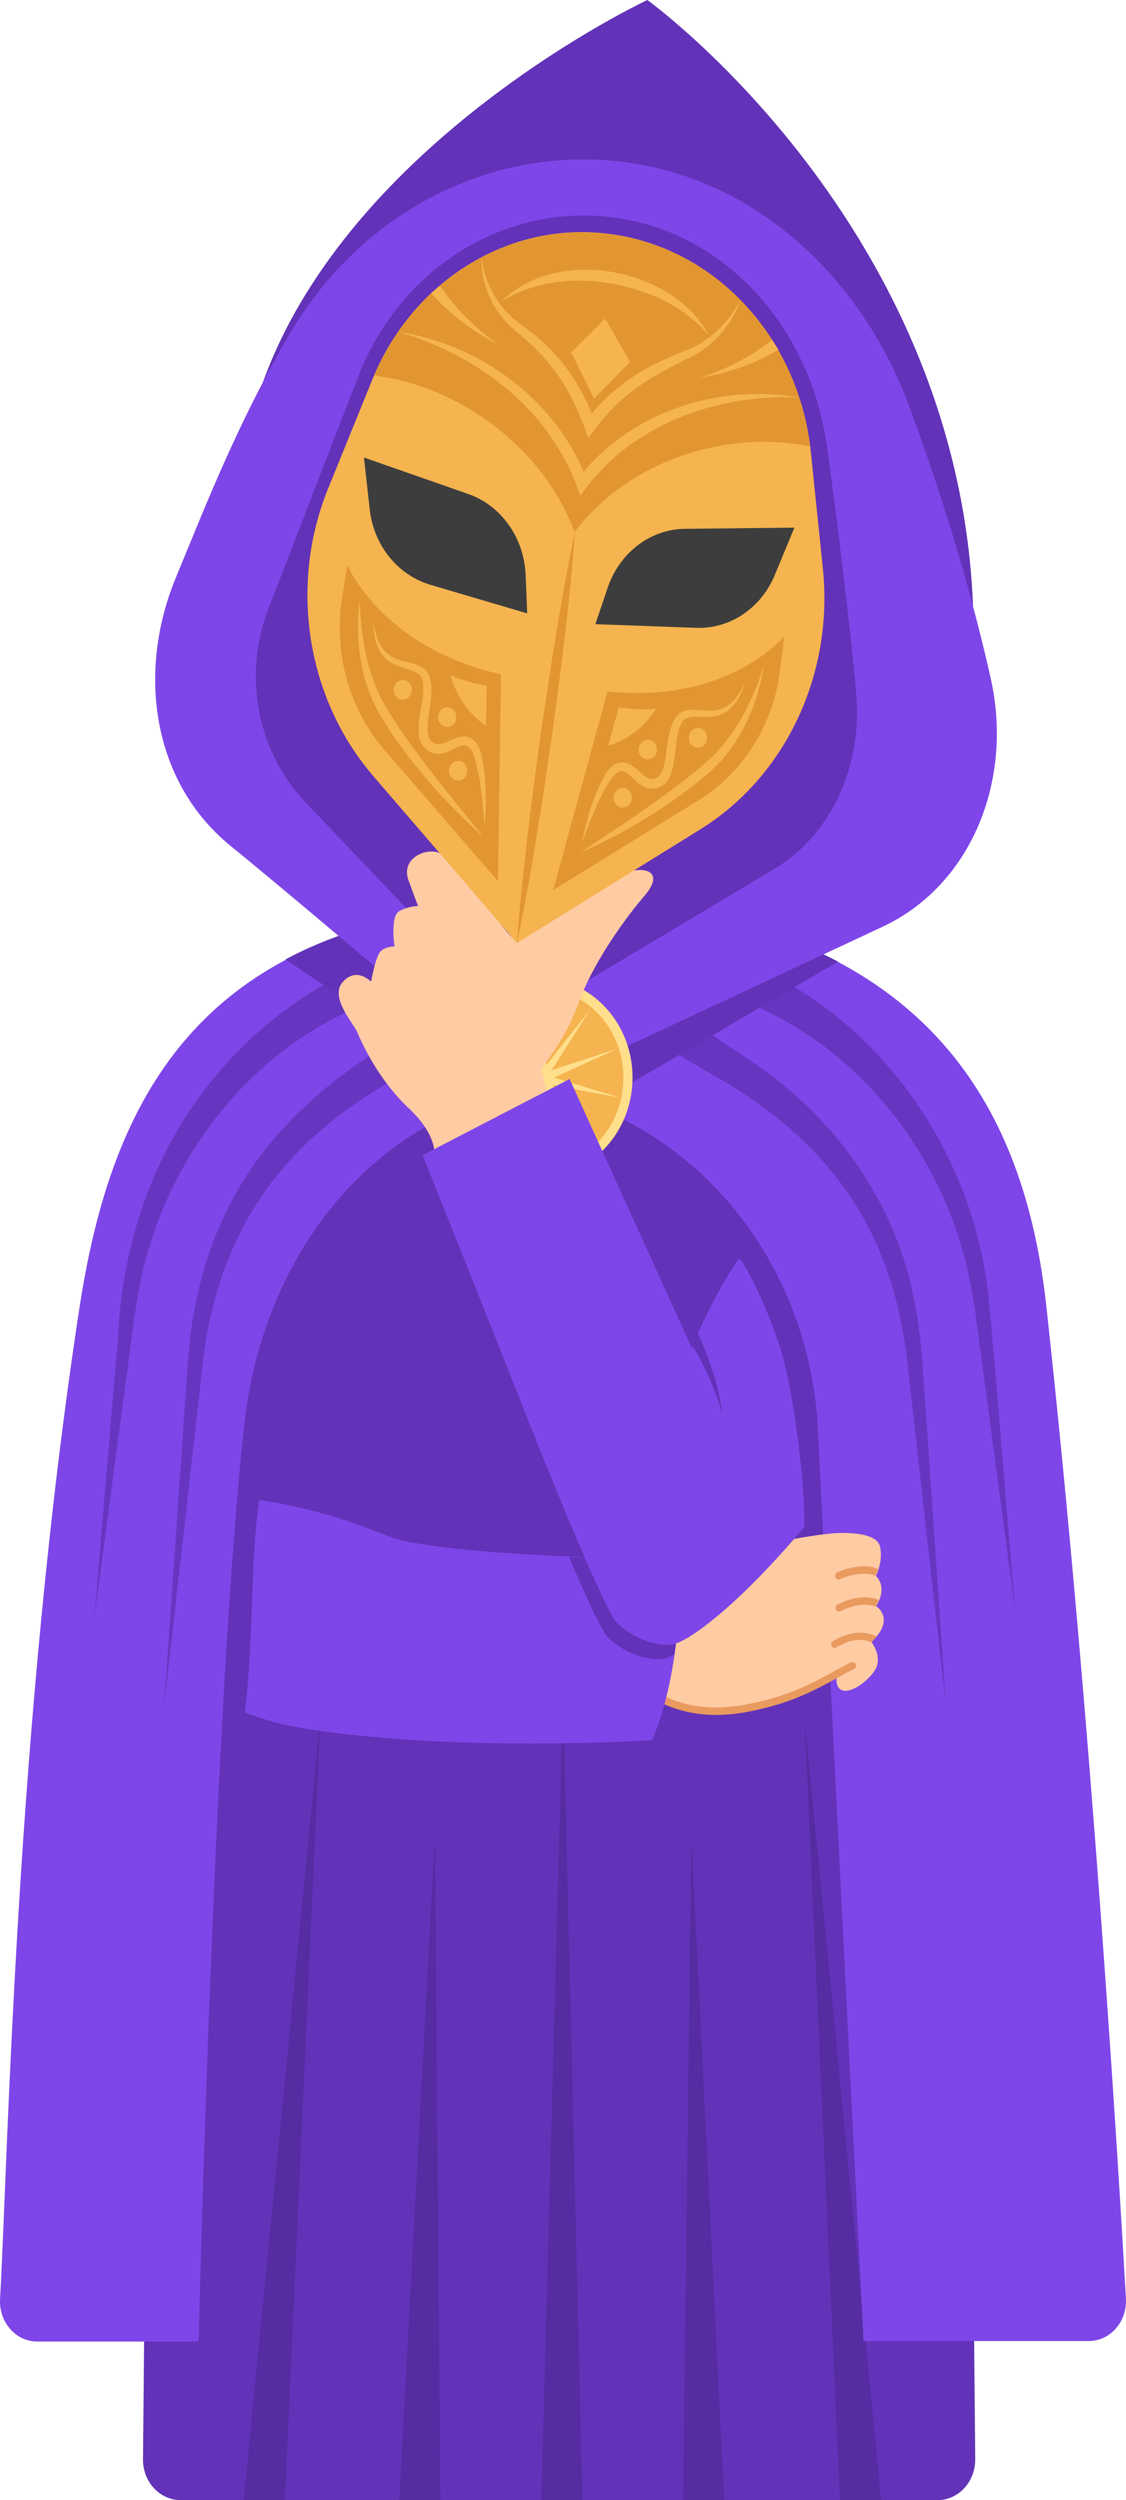<svg width="228" height="506" viewBox="0 0 228 506" fill="none" xmlns="http://www.w3.org/2000/svg">
<path d="M189.854 505.998H36.576C32.328 505.998 28.912 502.278 28.958 497.765L30.897 287.469C30.897 238.615 67.739 199.036 113.215 199.036C158.691 199.036 195.533 238.615 195.533 287.469L197.472 497.765C197.472 502.328 194.055 505.998 189.854 505.998Z" fill="#6232B8"/>
<path d="M109.614 505.998L114 343.912L117.924 505.998H109.614Z" fill="#552CA1"/>
<path d="M80.852 506L88.054 372.185L89.162 506H80.852Z" fill="#552CA1"/>
<path d="M138.33 506L139.992 372.185L146.641 506H138.33Z" fill="#552CA1"/>
<path d="M170.094 505.997L162.938 348.375L178.405 505.997H170.094Z" fill="#552CA1"/>
<path d="M49.364 505.997L64.831 348.375L57.675 505.997H49.364Z" fill="#552CA1"/>
<path d="M220.464 473.809H174.85L165.524 287.668C163.354 257.215 143.917 231.474 116.862 222.744C116.031 222.496 115.154 222.199 114.323 222L107.813 220.215L100.75 222C99.919 222.248 99.134 222.496 98.303 222.744C71.156 231.424 53.012 257.364 49.549 287.718C49.088 291.785 48.626 296.298 48.211 301.208C47.102 313.856 46.087 328.835 45.21 344.607C41.886 403.678 40.223 473.909 40.223 473.909H7.536C3.197 473.909 -0.22 469.99 0.011 465.328C1.581 437.702 3.197 348.624 16.124 264.456C20.833 233.755 31.451 208.311 57.813 194.275C61.23 192.44 64.923 190.803 68.848 189.365C74.342 187.381 80.297 185.794 86.853 184.604L113.815 179.693L141.193 184.604C147.564 185.992 153.381 187.679 158.737 189.712C162.615 191.2 166.262 192.837 169.679 194.672C196.41 208.907 208.46 233.309 211.876 264.407C221.018 347.979 226.419 437.702 227.989 465.279C228.22 469.891 224.803 473.809 220.464 473.809Z" fill="#7E46E8"/>
<path d="M169.679 194.622L110.307 229.49L57.814 194.176C61.23 192.341 64.924 190.704 68.848 189.315L114.093 216.793L158.737 189.712C162.615 191.151 166.262 192.837 169.679 194.622Z" fill="#6232B8"/>
<g opacity="0.8">
<path d="M74.711 202.558C73.326 203.253 70.141 204.889 68.802 205.534C50.242 214.71 35.884 232.515 29.882 253.545C28.128 259.447 27.343 265.449 26.558 271.599C24.942 283.502 20.787 314.898 19.125 327.148C20.187 314.6 22.818 283.304 23.834 271.251C24.711 251.859 30.898 233.458 42.901 218.678C49.273 210.742 57.121 204.096 65.801 199.186C67.139 198.392 70.233 196.656 71.572 195.912L74.711 202.558Z" fill="#6232B8"/>
</g>
<g opacity="0.8">
<path d="M90.131 212.377C87.361 214.014 80.62 218.032 77.943 219.569C66.124 226.414 55.505 236.085 48.995 248.782C46.087 254.387 43.963 260.487 42.578 266.786C41.239 272.341 40.593 280.525 39.9 286.278C38.469 298.976 34.683 332.504 33.206 345.598C34.129 332.206 36.438 298.876 37.315 285.981C37.776 279.98 38.1 271.796 39.208 265.993C40.362 259.297 42.301 252.75 45.163 246.6C52.319 230.877 64.877 219.718 78.728 211.137L86.622 205.93L90.131 212.377Z" fill="#6232B8"/>
</g>
<g opacity="0.8">
<path d="M153.197 195.416C154.535 196.16 157.675 197.995 158.968 198.689C180.99 210.94 196.872 234.995 200.057 261.381C201.765 278.443 204.074 309.343 205.643 326.652C203.981 314.154 199.826 283.105 198.21 271.103C197.426 264.952 196.641 258.951 194.886 253.049C188.884 232.019 174.526 214.214 155.967 205.038C154.628 204.344 151.442 202.757 150.057 202.062L153.197 195.416Z" fill="#6232B8"/>
</g>
<g opacity="0.8">
<path d="M138.146 205.484C140.87 207.27 147.38 211.635 149.965 213.321C168.155 224.877 181.913 242.832 185.561 265.597C186.161 268.92 186.53 272.293 186.761 275.666C188.054 293.719 190.27 326.851 191.562 345.202C189.439 326.752 185.791 294.066 183.76 275.963C183.391 272.739 182.883 269.515 182.19 266.341C177.066 242.435 162.569 227.506 142.809 216.694L134.683 211.882L138.146 205.484Z" fill="#6232B8"/>
</g>
<path d="M131.082 0C131.082 0 70.602 28.271 53.058 77.869L116.678 70.429H117.37L197.102 131.732C198.949 48.904 131.082 0 131.082 0Z" fill="#6232B8"/>
<path d="M125.911 32.736C99.18 29.512 73.095 43.052 58.737 67.455C47.887 85.955 41.516 102.669 35.606 116.904C27.619 136.247 30.943 158.368 46.641 171.164C63.63 185.002 106.29 221.407 106.29 221.407L178.681 187.581C196.733 179.149 205.228 157.872 200.611 137.289C197.056 121.516 191.978 103.661 184.221 82.532C174.341 55.7 152.642 35.96 125.911 32.736Z" fill="#7E46E8"/>
<path d="M109.383 237.227C119.2 237.227 127.158 228.677 127.158 218.131C127.158 207.585 119.2 199.036 109.383 199.036C99.567 199.036 91.609 207.585 91.609 218.131C91.609 228.677 99.567 237.227 109.383 237.227Z" fill="#F5B44F"/>
<path d="M109.383 238.169C99.088 238.169 90.685 229.143 90.685 218.082C90.685 207.022 99.088 197.995 109.383 197.995C119.679 197.995 128.081 207.022 128.081 218.082C128.081 229.143 119.679 238.169 109.383 238.169ZM109.383 200.029C100.103 200.029 92.532 208.163 92.532 218.132C92.532 228.101 100.103 236.235 109.383 236.235C118.663 236.235 126.234 228.101 126.234 218.132C126.234 208.163 118.663 200.029 109.383 200.029Z" fill="#FFDF8B"/>
<path d="M121.018 230.78L110.815 220.761L112.892 235.442L109.384 221.059L103.751 234.649L107.999 220.513L96.41 228.648L107.121 219.224L93.271 219.373L107.029 217.637L95.302 209.751L107.768 216.248L101.904 202.807L109.06 215.504L110.907 200.773L110.538 215.653L119.494 204.344L111.692 216.595L124.942 212.28L112.2 218.083L125.496 222.15L111.877 219.621L121.018 230.78Z" fill="#FFDF8B"/>
<path d="M176.512 332.407C176.973 333.052 178.774 335.78 176.973 338.309C174.942 341.136 171.202 343.269 169.864 341.632C169.033 340.591 169.494 338.904 169.54 338.805C169.356 338.954 165.293 342.327 153.382 345.352C141.147 348.477 133.991 343.963 133.991 343.963L135.607 318.172C135.607 318.172 153.936 311.873 168.063 310.385C170.464 310.137 177.435 309.939 178.174 312.965C178.589 314.7 178.266 316.436 177.897 317.577C177.666 318.272 177.481 318.718 177.389 318.916C177.343 318.966 177.343 318.966 177.343 318.966C177.343 318.966 179.328 320.553 178.081 323.727C177.897 324.124 177.712 324.57 177.389 325.066C177.666 325.215 180.667 327.398 177.527 331.167C177.25 331.514 176.927 331.861 176.512 332.258C176.419 332.258 176.466 332.308 176.512 332.407Z" fill="#FFCBA3"/>
<path d="M177.435 331.215C175.034 329.926 171.802 330.223 168.663 332.157C168.34 332.356 168.201 332.802 168.386 333.149C168.524 333.397 168.755 333.546 168.986 333.546C169.124 333.546 169.217 333.497 169.309 333.447C172.725 331.364 175.172 331.81 176.511 332.405L177.435 331.215Z" fill="#E99A5F"/>
<path d="M177.943 323.777C177.758 324.174 177.574 324.62 177.25 325.116C174.25 324.174 171.526 325.464 170.141 326.108C170.048 326.158 169.956 326.158 169.864 326.158C169.587 326.158 169.356 326.009 169.217 325.712C169.079 325.315 169.217 324.918 169.587 324.72C171.11 324.025 174.342 322.488 177.943 323.777Z" fill="#E99A5F"/>
<path d="M177.804 317.576C175.865 316.535 172.218 317.031 169.54 318.221C169.171 318.37 169.032 318.816 169.171 319.213C169.263 319.511 169.54 319.66 169.817 319.66C169.91 319.66 170.002 319.659 170.094 319.61C172.957 318.32 176.096 318.271 177.25 318.965L177.804 317.576Z" fill="#E99A5F"/>
<path d="M144.933 347.088C140.87 347.088 137.176 346.245 133.714 344.559C133.344 344.41 133.206 343.964 133.344 343.567C133.483 343.17 133.898 343.021 134.268 343.17C139.716 345.799 145.394 346.245 152.643 344.658C158.598 343.368 162.8 341.682 169.217 338.061C171.018 337.07 172.31 336.425 172.356 336.425C172.726 336.276 173.095 336.425 173.28 336.822C173.464 337.218 173.28 337.615 172.91 337.814C172.91 337.814 171.572 338.409 169.863 339.401C163.307 343.12 159.014 344.807 152.92 346.146C150.057 346.791 147.426 347.088 144.933 347.088Z" fill="#E99A5F"/>
<path d="M136.576 334.835C136.53 335.182 136.484 335.529 136.438 335.876C135.607 341.282 134.222 347.085 132.052 352.194C132.052 352.194 95.763 354.575 65.431 350.408C55.136 348.97 53.981 347.978 49.596 346.639C51.442 330.966 50.611 316.087 52.504 303.588C62.384 304.927 72.172 308.25 78.266 310.78C83.806 313.111 99.688 314.301 113.631 314.946C114.185 314.946 114.692 314.995 115.246 314.995C127.435 315.491 137.776 315.591 137.776 315.591C137.776 315.591 138.1 324.469 136.576 334.835Z" fill="#7E46E8"/>
<path d="M167.417 90.17C164 66.314 147.103 47.318 124.85 44.094C102.55 40.87 81.036 54.113 72.449 76.432L54.351 123.203C49.134 136.644 52.089 152.118 61.784 162.286L104.443 207.122L156.613 175.975C168.478 168.932 174.665 154.846 173.372 140.364C172.172 126.972 169.402 104.157 167.417 90.17Z" fill="#6232B8"/>
<path d="M136.576 334.837C135.838 335.233 135.237 335.481 134.776 335.63C131.082 336.622 124.619 333.646 122.541 330.67C121.433 329.083 118.894 323.727 115.2 315.097C127.389 315.593 137.73 315.692 137.73 315.692C137.73 315.692 138.1 324.471 136.576 334.837Z" fill="#6232B8"/>
<path d="M110.723 220.711C110.723 220.711 109.753 217.437 109.753 216.445C109.753 215.404 114.047 211.585 117.371 202.459C119.679 196.061 125.173 187.53 130.483 181.33C135.792 175.13 128.174 174.486 121.618 179.049C115.386 183.413 107.075 188.373 104.305 189.861C103.013 190.555 97.103 179.594 89.531 172.998C87.454 171.162 80.852 173.196 82.745 178.255C84.638 183.364 84.638 183.364 84.638 183.364C84.638 183.364 82.745 183.364 80.852 184.405C78.959 185.447 79.882 191.547 79.882 191.547C79.882 191.547 77.989 191.547 77.02 192.589C76.05 193.63 75.127 198.689 75.127 198.689C75.127 198.689 72.265 195.614 69.448 198.689C66.632 201.764 71.526 207.022 72.311 208.857C74.758 214.66 78.636 220.463 82.791 224.332C87.869 229.043 87.916 232.763 87.916 232.763L110.723 220.711Z" fill="#FFCBA3"/>
<path d="M115.339 218.379L85.561 233.804C85.561 233.804 96.779 261.728 105.182 283.005C115.339 308.846 122.356 324.717 124.388 327.743C126.419 330.718 132.929 333.694 136.622 332.702C139.623 331.909 149.042 325.411 162.707 309.242C163.4 308.399 162.015 288.56 158.783 275.665C156.521 266.539 150.15 253.99 149.549 254.833C144.009 262.769 140.085 272.838 140.085 272.838L115.339 218.379Z" fill="#7E46E8"/>
<path d="M141.054 269.269C143.547 274.675 145.579 280.527 146.317 286.529C145.256 282.164 143.363 278.147 141.331 274.278C140.639 272.988 139.9 271.748 139.115 270.558L141.054 269.269Z" fill="#6232B8"/>
<path d="M141.747 167.89L104.674 190.854L75.635 157.127C62.061 141.405 58.46 118.491 66.447 98.85L75.311 77.027C75.496 76.58 75.681 76.134 75.865 75.688C80.113 65.917 87.084 58.179 95.441 53.22C104.166 48.012 114.508 45.83 124.896 47.565C145.256 50.889 161.092 68.149 164 89.972C164.046 90.468 164.139 91.013 164.185 91.509L166.632 115.168C168.802 136.495 159.06 157.177 141.747 167.89Z" fill="#F5B44F"/>
<path d="M73.696 92.6L74.85 103.015C75.635 110.306 80.482 116.357 87.084 118.341L106.752 124.144L106.429 116.307C106.106 108.818 101.489 102.321 94.841 99.99L73.696 92.6Z" fill="#3D3D3D"/>
<path d="M160.861 106.783L156.891 116.356C154.121 123.101 147.796 127.317 140.963 127.069L120.556 126.325L123.049 118.935C125.45 111.892 131.637 107.13 138.608 107.031L160.861 106.783Z" fill="#3D3D3D"/>
<path d="M116.447 107.578C115.431 121.366 113.585 135.7 111.692 149.389C109.706 163.128 107.536 177.313 104.674 190.853C105.69 177.065 107.536 162.731 109.429 149.042C111.415 135.353 113.585 121.118 116.447 107.578Z" fill="#E29631"/>
<path d="M116.217 107.827C116.263 107.777 116.31 107.727 116.31 107.678C116.356 107.727 116.356 107.777 116.356 107.877L116.217 107.827Z" fill="#E8A847"/>
<path d="M164 89.971L163.723 90.318C146.733 86.896 127.066 93.443 116.355 107.677C110.03 90.665 93.086 78.167 75.912 76.034L75.865 75.736C80.113 65.966 87.084 58.228 95.441 53.268C104.166 48.061 114.508 45.878 124.896 47.614C145.256 50.888 161.138 68.197 164 89.971Z" fill="#E29631"/>
<path d="M161.83 80.448C149.827 79.903 137.5 82.879 127.481 90.12C123.603 92.898 120.279 96.419 117.509 100.337L116.77 98.304C110.676 82.135 95.902 71.521 80.575 67.156C96.826 69.587 112.661 80.647 118.94 97.361L116.909 97.014C127.574 83.176 145.671 77.621 161.83 80.448Z" fill="#F5B44F"/>
<path d="M149.965 60.708C148.211 65.668 144.471 69.983 139.9 72.264C135.515 74.397 131.036 76.678 127.204 79.803C124.111 82.233 121.479 85.358 119.125 88.631C117.74 84.713 116.124 80.845 113.954 77.422C111.507 73.504 108.229 70.082 104.72 67.255L103.705 66.362C99.78 62.89 97.287 57.385 97.518 51.978C98.118 57.732 101.212 62.741 105.644 65.816C106.29 66.263 107.121 66.907 107.721 67.354C113.631 71.867 118.017 78.464 120.602 85.656L118.571 85.308C122.726 79.654 128.543 75.389 134.683 72.71C136.207 72.016 137.777 71.371 139.254 70.776C143.871 68.891 147.518 65.271 149.965 60.708Z" fill="#F5B44F"/>
<path d="M112.015 180.14L141.424 161.987C150.519 156.383 156.66 146.562 157.999 135.353L158.83 128.707C158.83 128.707 147.749 142.446 123.003 139.966L112.015 180.14Z" fill="#E29631"/>
<path d="M100.842 178.355L77.758 151.672C70.648 143.438 67.509 132.08 69.263 120.97L70.325 114.324C70.325 114.324 77.158 130.989 101.442 136.495L100.842 178.355Z" fill="#E29631"/>
<path d="M120.279 80.695L115.662 71.321L122.541 64.477L127.573 73.255L120.279 80.695Z" fill="#F5B44F"/>
<path d="M101.581 60.955C111.553 51.135 130.344 53.367 139.9 62.939C141.332 64.427 142.578 66.064 143.501 67.899C140.916 64.774 137.73 62.493 134.314 60.757C124.157 55.946 111.461 54.954 101.581 60.955Z" fill="#F5B44F"/>
<path d="M89.115 57.832C92.255 62.544 96.41 66.611 100.981 69.785C98.441 68.496 96.041 67.008 93.778 65.272C91.424 63.486 89.3 61.602 87.315 59.32C87.269 59.32 89.115 57.832 89.115 57.832Z" fill="#F5B44F"/>
<path d="M157.629 70.776C152.689 73.752 147.241 75.537 141.701 76.43C145.671 75.24 149.503 73.454 153.012 71.172C154.166 70.428 155.321 69.585 156.336 68.742L157.629 70.776Z" fill="#F5B44F"/>
<path d="M125.311 143.141L123.141 150.928C123.141 150.928 129.005 149.588 132.837 143.438C132.837 143.488 129.42 143.835 125.311 143.141Z" fill="#F5B44F"/>
<path d="M117.509 172.552C124.988 167.543 132.513 162.732 139.577 157.127C141.285 155.739 143.086 154.3 144.609 152.763C147.749 149.588 150.196 145.67 152.089 141.504C153.058 139.421 153.889 137.239 154.582 134.957C154.305 137.338 153.658 139.619 152.92 141.901C151.35 146.414 149.042 150.68 145.856 154.151C144.286 155.838 142.44 157.326 140.685 158.764C133.529 164.319 125.727 168.981 117.509 172.552Z" fill="#F5B44F"/>
<path d="M117.786 170.567C118.894 165.707 120.094 160.896 122.679 156.58C123.418 155.39 124.619 154.2 126.096 154.299C128.497 154.299 129.928 157.523 132.005 157.672C132.836 157.672 133.529 157.225 133.944 156.382C134.868 154.398 134.868 151.769 135.33 149.488C137.546 136.94 145.44 150.579 150.888 137.932C147.472 149.587 139.715 142.395 137.869 146.562C136.391 149.885 137.13 153.853 135.56 157.324C134.637 159.556 131.775 160.3 129.882 158.961C128.589 158.217 127.25 156.233 126.004 156.085C123.095 155.688 118.986 167.79 117.786 170.567Z" fill="#F5B44F"/>
<path d="M126.096 163.427C127.116 163.427 127.943 162.539 127.943 161.443C127.943 160.347 127.116 159.459 126.096 159.459C125.076 159.459 124.249 160.347 124.249 161.443C124.249 162.539 125.076 163.427 126.096 163.427Z" fill="#F5B44F"/>
<path d="M131.175 153.704C132.195 153.704 133.021 152.816 133.021 151.72C133.021 150.625 132.195 149.736 131.175 149.736C130.155 149.736 129.328 150.625 129.328 151.72C129.328 152.816 130.155 153.704 131.175 153.704Z" fill="#F5B44F"/>
<path d="M141.332 151.323C142.352 151.323 143.178 150.435 143.178 149.339C143.178 148.244 142.352 147.355 141.332 147.355C140.312 147.355 139.485 148.244 139.485 149.339C139.485 150.435 140.312 151.323 141.332 151.323Z" fill="#F5B44F"/>
<path d="M98.534 138.776L98.442 146.911C98.442 146.911 93.178 143.786 91.239 136.693C91.285 136.693 94.425 138.132 98.534 138.776Z" fill="#F5B44F"/>
<path d="M97.887 169.375C91.055 163.324 84.868 156.43 79.559 148.792C78.312 146.858 76.927 144.824 75.911 142.741C73.788 138.426 72.772 133.615 72.541 128.804C72.449 126.424 72.495 123.993 72.864 121.662C72.91 124.043 73.095 126.374 73.418 128.705C74.065 133.268 75.311 137.831 77.435 141.848C78.497 143.832 79.79 145.767 81.036 147.651C86.253 155.24 92.116 162.233 97.887 169.375Z" fill="#F5B44F"/>
<path d="M98.165 167.392C97.703 162.581 97.426 157.572 95.995 153.009C95.071 150.38 93.871 150.479 91.609 151.719C90.778 152.116 89.808 152.563 88.793 152.563C86.9 152.662 85.099 151.025 84.868 149.041C84.314 145.272 86.115 141.701 85.653 138.03C85.053 133.467 75.681 137.882 75.588 125.631C77.297 139.469 88.608 128.904 87.223 141.601C87.038 143.933 86.299 146.412 86.669 148.644C86.807 149.587 87.361 150.231 88.192 150.529C90.224 151.025 92.486 148.446 94.794 149.19C96.225 149.587 97.056 151.124 97.426 152.463C98.58 157.374 98.442 162.383 98.165 167.392Z" fill="#F5B44F"/>
<path d="M92.763 157.97C93.783 157.97 94.61 157.082 94.61 155.986C94.61 154.89 93.783 154.002 92.763 154.002C91.743 154.002 90.916 154.89 90.916 155.986C90.916 157.082 91.743 157.97 92.763 157.97Z" fill="#F5B44F"/>
<path d="M90.547 147.108C91.567 147.108 92.394 146.22 92.394 145.125C92.394 144.029 91.567 143.141 90.547 143.141C89.527 143.141 88.7 144.029 88.7 145.125C88.7 146.22 89.527 147.108 90.547 147.108Z" fill="#F5B44F"/>
<path d="M81.544 141.603C82.564 141.603 83.391 140.714 83.391 139.619C83.391 138.523 82.564 137.635 81.544 137.635C80.524 137.635 79.697 138.523 79.697 139.619C79.697 140.714 80.524 141.603 81.544 141.603Z" fill="#F5B44F"/>
</svg>
